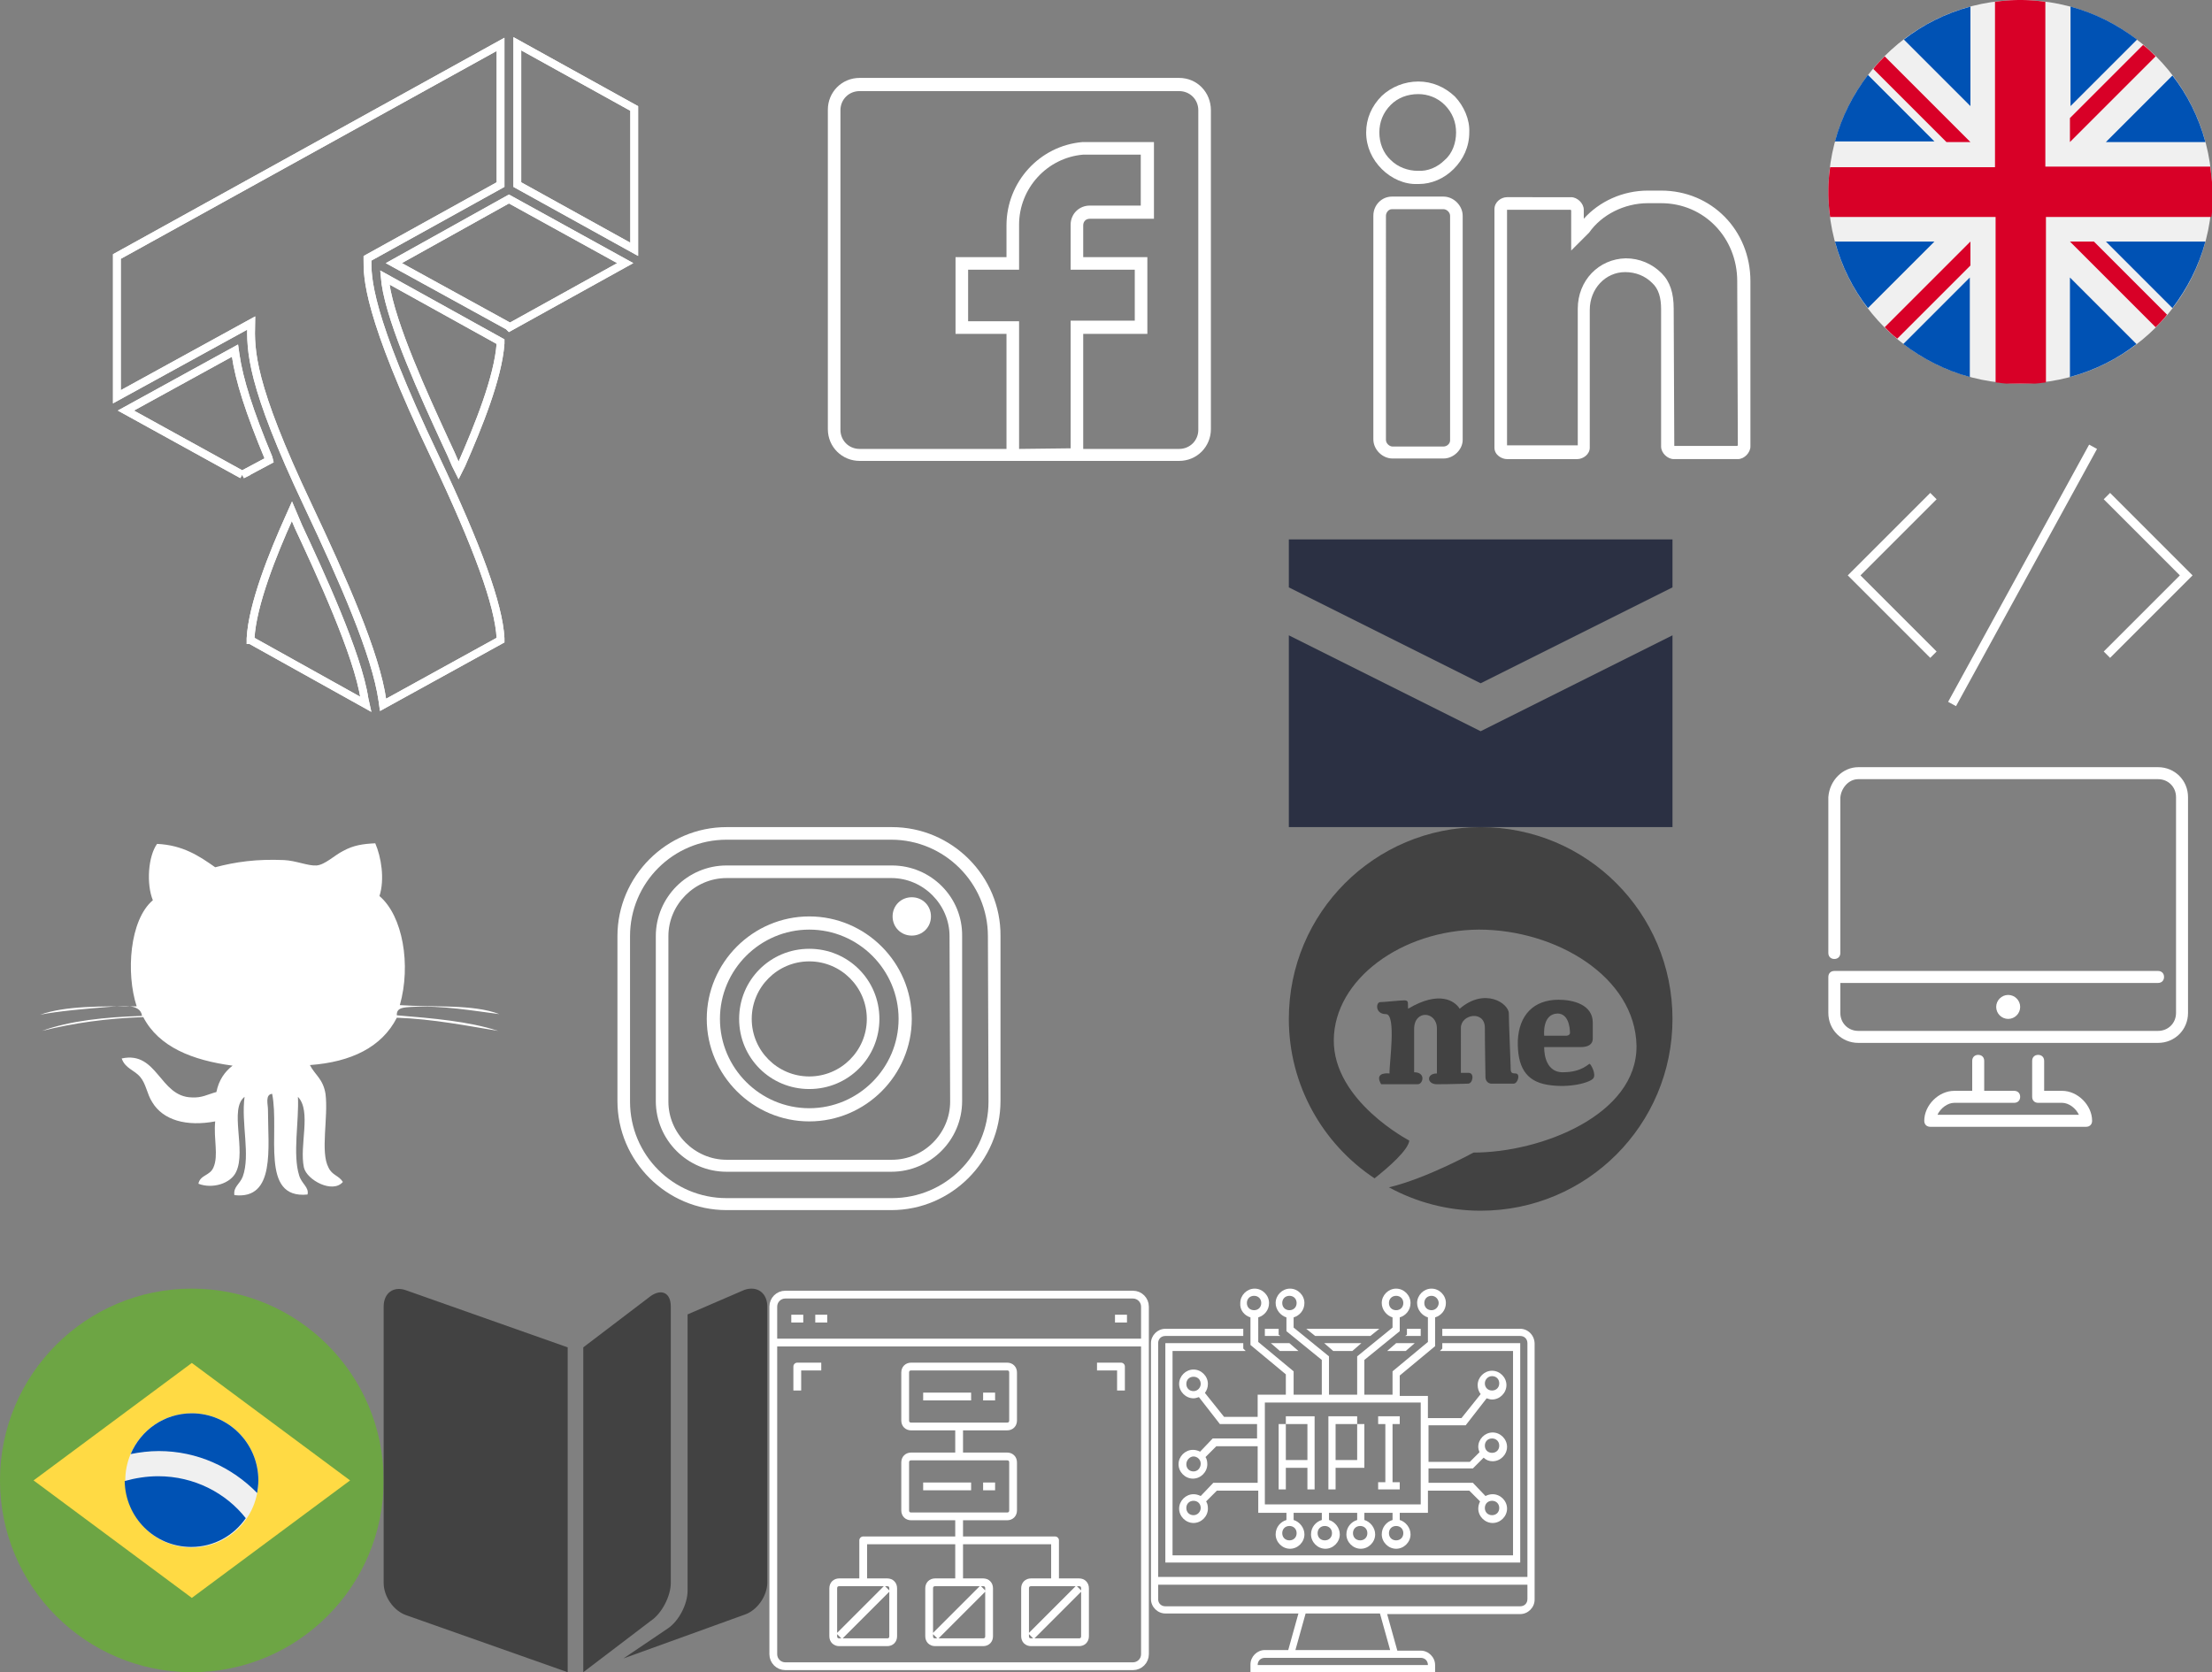 <?xml version="1.0" encoding="utf-8"?><svg width="369" height="279" viewBox="0 0 369 279" xmlns="http://www.w3.org/2000/svg" xmlns:xlink="http://www.w3.org/1999/xlink"><rect x="0" y="0" width="369" height="279" fill="#808080" stroke="none"/><svg version="1.1" id="about_me_gray" x="215" y="138" width="64" height="64" xml:space="preserve" viewBox="0 0 64 64" xmlns="http://www.w3.org/2000/svg"><style>.ast0{fill:#424242}</style><path class="ast0" d="M45.7 40.9c3.3 0 4.3-1.5 4.5-1.4.2.1 1.1 1.7.6 2.4-.5.7-3.9 1.7-7.6 1.1-3.8-.6-5.1-3.2-5-7.4.2-4.2 2.6-6.8 6.8-6.8 2.4 0 5.7.8 5.7 3.8v2.7c0 .9-.7 1.4-2 1.4h-6.1s-.2 4.2 3.1 4.2zm-3.1-6.1h3.7s.5 0 .6-.4c0-1.1-.3-3.3-2.1-3.3-2.6.1-2.2 3.7-2.2 3.7zm-21.1 8.1h-6.1c-1-1.7.4-1.9 1.4-1.8-.1-1.3 1.2-9.9-.6-9.9-1.8 0-1.7-1.9-1-2 .7 0 3.3-.3 4.1-.3.8 0 .5.6.6 1.4 5.2-3.1 7.8-1.3 8.6 0 4.2-3.6 8.2-.9 8.2.8 0 1.7.3 8.1.3 8.9 0 .8 0 1.1.8 1.1.9 0 .4 1.7-.3 1.7h-3.7c-.5 0-1-.4-1-1.1s-.1-5.2-.1-8.2c0-3-4-2.3-4 0V41H30c1 0 .7 1.8-.1 1.8-1 0-2.5.1-5.2.1-1.7 0-1.8-1.8 0-1.8v-7.5c0-2.9-3.8-3.2-3.8.1v7.2c2 0 1.5 2 .6 2zM32 64c-5.5 0-10.7-1.4-15.3-3.9 6.3-1.5 14.1-5.8 14.1-5.8 11.3 0 27.3-6.3 27.2-17.8-.2-11.5-13.4-19.4-26.3-19.4-12.9.1-24.1 8.3-24.2 18.4-.1 10.2 12.6 16.8 12.6 16.8-.2 1.6-3.4 4.4-5.8 6.3C5.7 52.9 0 43.1 0 32 0 14.3 14.3 0 32 0s32 14.3 32 32-14.3 32-32 32z"/></svg><svg version="1.1" id="brazil" y="215" width="64" height="64" xml:space="preserve" viewBox="0 0 64 64" xmlns="http://www.w3.org/2000/svg"><style>.bst0{fill:#6da544}.bst1{fill:#ffda44}.bst2{fill:#f0f0f0}.bst3{fill:#0052b4}</style><circle class="bst0" cx="32" cy="32" r="32"/><path class="bst1" d="M32 12.4L58.4 32 32 51.6 5.6 32z"/><ellipse class="bst2" cx="32" cy="32" rx="11.1" ry="11.2"/><path class="bst3" d="M26.4 31.3c-1.9 0-3.8.3-5.6.8.1 6.1 5 11 11.1 11 3.8 0 7.1-1.9 9.1-4.8-3.3-4.2-8.6-7-14.6-7zM42.9 34.1c.1-.7.2-1.4.2-2.1 0-6.2-5-11.2-11.1-11.2-4.6 0-8.5 2.8-10.2 6.8 1.5-.3 3.1-.5 4.7-.5 6.4 0 12.2 2.7 16.4 7z"/></svg><svg version="1.1" id="facebook" x="125" width="90" height="90" xml:space="preserve" viewBox="0 0 90 90" xmlns="http://www.w3.org/2000/svg"><style>.cst0{fill:#fff}</style><path class="cst0" d="M70.7 12H17.4c-3 0-5.3 2.4-5.3 5.3v53.3c0 3 2.4 5.3 5.3 5.3h53.3c3 0 5.3-2.4 5.3-5.3V17.4c0-3-2.3-5.4-5.3-5.4zM44 73.9V52.6h-8.5V44H44v-7.5c0-6.1 4.7-11.2 10.7-11.7h9.6v8.5h-8.5c-1.8 0-3.2 1.4-3.2 3.2V44h10.7v8.5H52.6v21.3l-8.6.1zm29.9-3.2c0 1.8-1.4 3.2-3.2 3.2h-16V54.7h10.7V41.9H54.7v-5.3c0-.6.4-1.1 1.1-1.1h10.7V22.7H54.6c-7.2.6-12.7 6.7-12.7 13.9v5.3h-8.5v12.8h8.5v19.2H17.4c-1.8 0-3.2-1.4-3.2-3.2V17.4c0-1.8 1.4-3.2 3.2-3.2h53.3c1.8 0 3.2 1.4 3.2 3.2v53.3z" transform="translate(1 1)"/></svg><svg version="1.1" id="github" y="125" width="90" height="90" xml:space="preserve" viewBox="0 0 90 90" xmlns="http://www.w3.org/2000/svg"><style>.dst0{fill:#fff}</style><path id="dGithub__x28_alt_x29_" class="dst0" d="M62.6 15.7c1 2.3 1.6 6 .7 8.8 3.9 3.3 5.3 11.5 3.4 18.2 5.6.4 12.2-.2 16.6 1.5-4-.5-9.5-1.5-14.7-1.2-1 .1-2.5 0-2.4 1.4 6 .5 12 1 16.9 2.6-4.9-.8-10.9-2-16.9-2.2-2.5 4.9-7.6 7.4-14.5 7.9.8 1.6 2.2 2.3 2.6 4.8.5 3.9-.9 9.7.5 12.3.6 1.3 1.7 1.3 2.4 2.4-1.7 2-6-.3-6.5-2.4-.8-3.7 1.3-9.4-1-11.8.2 4-.9 9.6.2 13.1.4 1.4 1.7 2 1.4 3.2-8 .8-4.6-10.3-5.9-16.8-1.2.1-.7 1.8-.7 2.6 0 6.4 1.3 15.1-5.6 14.3-.2-1.4.9-1.8 1.4-3.1 1.3-3.6-.3-8.9.3-13.3-2.6 2 .3 8.9-1.4 12.5-.9 2-4 2.9-6.3 2 .3-1.5 1.9-1.3 2.5-2.7.9-2 0-4.8.3-7.7-4.8.9-8.7-.2-10.5-3.2-.9-1.4-1-3-2-4.2-1-1.2-2.5-1.4-3.1-3.1 6-1.3 6.3 6.4 11.7 6.5 1.7.1 2.6-.5 4.1-.9.4-2 1.4-3.4 2.7-4.4-6.7-.9-12.3-3.1-14.9-8.1-6.1.2-11.7 1-16.9 2.3 4.7-1.7 10.5-2.3 16.7-2.5-.3-2.2-3.6-1.6-5.6-1.5-3.7.3-8.4.7-11.4 1.3 4.2-1.5 10.3-1.4 16.1-1.4-1.8-5.5-1.2-14.4 2.7-17.7-1.1-2.7-.8-7.3.7-9.4 4.3.2 7 2 9.7 3.9 3.4-.9 6.9-1.4 11.5-1.2 2 .1 4 1 5.4.9s3-1.7 4.4-2.4c1.8-1 3.4-1.2 5.4-1.3z"/></svg><svg version="1.1" id="instagram" x="90" y="125" width="90" height="90" xml:space="preserve" viewBox="0 0 90 90" xmlns="http://www.w3.org/2000/svg"><style>.est0{fill:#fff}</style><path class="est0" d="M57.8 12H30.2C20.2 12 12 20.2 12 30.2v27.5c0 10 8.2 18.2 18.2 18.2h27.5c10 0 18.2-8.2 18.2-18.2V30.2C76 20.2 67.8 12 57.8 12zm16.1 45.8c0 8.9-7.2 16.1-16.1 16.1H30.2c-8.9 0-16.1-7.2-16.1-16.1V30.2c0-8.9 7.2-16.1 16.1-16.1h27.5c8.8 0 16.1 7.2 16.1 16.1l.1 27.6z" transform="translate(1 1)"/><path class="est0" d="M57.8 18.4H30.2c-6.5 0-11.8 5.3-11.8 11.8v27.5c0 6.5 5.3 11.8 11.8 11.8h27.5c6.5 0 11.8-5.3 11.8-11.8V30.2c.1-6.5-5.2-11.8-11.7-11.8zm9.7 39.4c0 5.3-4.4 9.7-9.7 9.7H30.2c-5.3 0-9.7-4.4-9.7-9.7V30.2c0-5.3 4.4-9.7 9.7-9.7h27.5c5.3 0 9.7 4.4 9.7 9.7l.1 27.6z" transform="translate(1 1)"/><path class="est0" d="M44 26.9c-9.4 0-17.1 7.7-17.1 17.1S34.6 61.1 44 61.1 61.1 53.4 61.1 44 53.4 26.9 44 26.9zm0 32c-8.2 0-14.9-6.7-14.9-14.9S35.8 29.1 44 29.1 58.9 35.8 58.9 44 52.2 58.9 44 58.9z" transform="translate(1 1)"/><path class="est0" d="M44 32.3c-6.5 0-11.7 5.2-11.7 11.7S37.5 55.7 44 55.7 55.7 50.5 55.7 44 50.5 32.3 44 32.3zm0 21.3c-5.3 0-9.6-4.3-9.6-9.6s4.3-9.6 9.6-9.6 9.6 4.3 9.6 9.6-4.3 9.6-9.6 9.6zM61.1 23.7c-1.8 0-3.2 1.4-3.2 3.2s1.4 3.2 3.2 3.2 3.2-1.4 3.2-3.2c0-1.8-1.4-3.2-3.2-3.2z" transform="translate(1 1)"/></svg><svg version="1.1" id="linkedin" x="215" width="90" height="90" xml:space="preserve" viewBox="0 0 90 90" xmlns="http://www.w3.org/2000/svg"><style>.fst0{fill:#fff}</style><path class="fst0" d="M20.6 13.6c-2.3 0-4.5.9-6.1 2.4-1.7 1.7-2.6 3.8-2.6 6.1 0 2.4 1 4.5 2.6 6.1 1.6 1.6 3.8 2.6 6 2.5h.2c2.1 0 4.2-.9 5.8-2.5 1.6-1.6 2.6-3.7 2.6-6.1.1-2.2-.9-4.4-2.4-6-1.7-1.6-3.8-2.5-6.1-2.5zM25 26.7c-1.2 1.2-2.8 1.9-4.5 1.8-1.6 0-3.3-.6-4.5-1.8-1.3-1.2-1.9-2.9-1.9-4.6s.6-3.3 1.9-4.6c1.2-1.2 2.8-1.8 4.6-1.8 1.6 0 3.2.6 4.4 1.8 1.3 1.3 1.9 2.9 1.9 4.6s-.6 3.5-1.9 4.6zM24.8 32.8h-8.6c-1.7 0-3.1 1.4-3.1 3.2v37.3c0 1.7 1.5 3.2 3.2 3.2h8.5c1.7 0 3.2-1.5 3.2-3.1V36c0-1.7-1.5-3.2-3.2-3.2zm1.1 40.7c0 .5-.5 1-1.1 1h-8.5c-.5 0-1.1-.5-1.1-1.1V36c0-.5.4-1.1 1-1.1h8.6c.5 0 1.1.5 1.1 1.1v37.5zM61.1 31.8h-2.2c-4.2 0-8.1 1.8-10.7 4.7V35c0-1.1-1.1-2.1-2.1-2.1H35.4c-1 0-2.1.8-2.1 2v39.8c0 1.2 1.2 1.9 2.1 1.9h11.7c1 0 2.1-.8 2.1-1.9v-23c0-3.5 2.6-6.3 5.9-6.3 1.7 0 3.3.6 4.5 1.8 1.1 1 1.5 2.5 1.5 4.4v22.9c0 1.1 1.1 2.1 2.1 2.1h10.7c1.1 0 2.1-1.1 2.1-2.1V46.9c0-8.5-6.5-15.1-14.9-15.1zm12.8 42.5l-.1.1H63.3l-.1-22.9c0-2.6-.6-4.5-2-5.9-1.6-1.6-3.7-2.5-6-2.5-4.5.1-8 3.7-8 8.4v22.8H35.4V35H46l.1.1v6.7l2.9-2.9.1-.1c2.1-3 5.9-4.9 9.8-4.9h2.2c7.2 0 12.7 5.8 12.7 13l.1 27.4z" transform="translate(1)"/></svg><svg version="1.1" id="logo_T" width="125" height="125" xml:space="preserve" viewBox="0 0 125 125" xmlns="http://www.w3.org/2000/svg"><style>.gst0{stroke-miterlimit:10}.gst0,.gst1{fill:none;stroke:#fff;stroke-width:1.3}</style><g id="gtwisted-t"><g id="goutlined-white"><g id="ggroup" transform="translate(77 30)"><path id="gShape" class="gst0" d="M9.3-22.7l19.5 10.8v23.5L9.3.8v-23.5zm18 36.6L8 24.6l-.2-.2-19.1-10.5L7.9 3.2l19.4 10.7zm-63.9 35.3L-56 38.5l18.2-10 .1.7c.6 4.2 2.3 9.5 5.5 17.2l.1.4-4.5 2.4zm1.4 27.6v-.3c.3-5.6 3.7-14.1 6.5-20.3l.4-.9 1.1 2.6c3.5 7.5 9.9 21.3 11 28.7l.2.9-19.2-10.7zm41.7-.3v.3l-19.6 10.8-.1-.7c-1.1-7.8-6.6-20.2-12.4-32.5-9.7-20.5-9.6-25.9-9.5-30.5l-22.4 12.3V12.8l64-35.4V.8l-22.2 12.3v.2c0 2.9-.2 8.9 11.3 33 7.1 15 10.6 24.6 10.9 30.2zM0 47.5l-.5 1-.5-1c-.4-1-1-2.3-1.8-4-3.3-7.2-8.9-19.3-9.9-26.2l-.1-1L6.5 27v.3C6.1 33 2.8 41.1 0 47.5z"/><path id="gShape_1_" class="gst1" d="M9.3-22.7l19.5 10.8v23.5L9.3.8v-23.5zm18 36.6L8 24.6l-.2-.2-19.1-10.5L7.9 3.2l19.4 10.7zm-63.9 35.3L-56 38.5l18.2-10 .1.7c.6 4.2 2.3 9.5 5.5 17.2l.1.4-4.5 2.4zm1.4 27.6v-.3c.3-5.6 3.7-14.1 6.5-20.3l.4-.9 1.1 2.6c3.5 7.5 9.9 21.3 11 28.7l.2.9-19.2-10.7zm41.7-.3v.3l-19.6 10.8-.1-.7c-1.1-7.8-6.6-20.2-12.4-32.5-9.7-20.5-9.6-25.9-9.5-30.5l-22.4 12.3V12.8l64-35.4V.8l-22.2 12.3v.2c0 2.9-.2 8.9 11.3 33 7.1 15 10.6 24.6 10.9 30.2zM0 47.5l-.5 1-.5-1c-.4-1-1-2.3-1.8-4-3.3-7.2-8.9-19.3-9.9-26.2l-.1-1L6.5 27v.3C6.1 33 2.8 41.1 0 47.5z"/></g></g></g></svg><svg version="1.1" id="mail" x="215" y="90" width="64" height="48" xml:space="preserve" viewBox="0 0 64 48" xmlns="http://www.w3.org/2000/svg"><style>.hst0{fill:#2b3043}</style><path class="hst0" d="M0 0v8l32 16L64 8V0H0zm0 16v32h64V16L32 32 0 16z"/></svg><svg version="1.1" id="my_story_gray" x="64" y="215" width="64" height="64" xml:space="preserve" viewBox="0 0 64 64" xmlns="http://www.w3.org/2000/svg"><style>.ist0{fill:#424242}</style><path class="ist0" d="M0 3v46.1c0 2.3 1.7 4.7 3.8 5.4L30.7 64V9.8L3.8.3C1.7-.5 0 .7 0 3zm33.3 6.8V64l11.3-8.6c1.8-1.2 3.3-4.1 3.3-6.3V3c0-2.3-1.5-3-3.3-1.8L33.3 9.8zM40 61.7l20.2-7.3c2.1-.7 3.8-3.1 3.8-5.4V3C64 .7 62.3-.5 60.2.2l-9.5 4.1v46.1c0 2.3-1.5 5.1-3.3 6.3l-7.4 5z"/></svg><svg version="1.1" id="project_management" x="128" y="215" width="64" height="64" xml:space="preserve" viewBox="0 0 64 64" xmlns="http://www.w3.org/2000/svg"><style>.jst0{fill:none;stroke:#fff;stroke-width:1.3;stroke-linejoin:round}</style><g id="j_6-Planning"><path class="jst0" d="M3 1h58c1.1 0 2 .9 2 2v58c0 1.1-.9 2-2 2H3c-1.1 0-2-.9-2-2V3c0-1.1.9-2 2-2zM1 9h62M4 5h2M8 5h2M58 5h2"/><path class="jst0" d="M24 13h16c.6 0 1 .4 1 1v8c0 .6-.4 1-1 1H24c-.6 0-1-.4-1-1v-8c0-.6.4-1 1-1zM24 28h16c.6 0 1 .4 1 1v8c0 .6-.4 1-1 1H24c-.6 0-1-.4-1-1v-8c0-.6.4-1 1-1zM28 49h8c.6 0 1 .4 1 1v8c0 .6-.4 1-1 1h-8c-.6 0-1-.4-1-1v-8c0-.6.4-1 1-1zM44 49h8c.6 0 1 .4 1 1v8c0 .6-.4 1-1 1h-8c-.6 0-1-.4-1-1v-8c0-.6.4-1 1-1zM12 49h8c.6 0 1 .4 1 1v8c0 .6-.4 1-1 1h-8c-.6 0-1-.4-1-1v-8c0-.6.4-1 1-1zM16 49v-7h32v7M32 23v5M32 38v11M12 58l8-8M28 58l8-8M44 58l8-8M26 18h8M36 18h2M26 33h8M36 33h2M9 13H5v4M59 17v-4h-4"/></g></svg><svg version="1.1" id="software_eng" x="192" y="215" width="64" height="64" xml:space="preserve" viewBox="0 0 64 64" xmlns="http://www.w3.org/2000/svg"><style>.kst0{fill:#fff}</style><path class="kst0" d="M22.5 29.9h3.6v3.6h1.2V21.3h-4.8v1.3h3.6v6h-3.6v-6h-1.2v10.9h1.2zM30.8 29.9h4.8v-7.3h-1.2v6h-3.6v-6h3.6v-1.3h-4.8v12.2h1.2zM41.5 32.3h-1.2v-9.7h1.2v-1.3h-3.6v1.3h1.2v9.7h-1.2v1.2h3.6z"/><path class="kst0" d="M16.6 4.8v4.6l5.9 4.9v3.4h-4.7v3.7h-5.6l-3.2-4c.3-.4.5-.9.5-1.5 0-1.3-1.1-2.4-2.4-2.4s-2.4 1.1-2.4 2.4 1.1 2.4 2.4 2.4c.3 0 .6-.1.9-.2l3.5 4.5h6.2V25h-7.4l-2.1 2.2c-.4-.2-.8-.3-1.2-.3-1.3 0-2.4 1.1-2.4 2.4s1.1 2.4 2.4 2.4 2.4-1.1 2.4-2.4c0-.5-.1-.9-.3-1.2l1.8-1.8h6.9v6.1h-7.4l-2.1 2.2c-.4-.2-.8-.3-1.2-.3-1.3 0-2.4 1.1-2.4 2.4 0 1.3 1.1 2.4 2.4 2.4s2.4-1.1 2.4-2.4c0-.5-.1-.9-.3-1.2l1.8-1.8h6.9v3.7h4.7v1.2c-1 .3-1.8 1.2-1.8 2.4 0 1.3 1.1 2.4 2.4 2.4s2.4-1.1 2.4-2.4c0-1.1-.8-2.1-1.8-2.4v-1.2h4.7v1.2c-1 .3-1.8 1.2-1.8 2.4 0 1.3 1.1 2.4 2.4 2.4s2.4-1.1 2.4-2.4c0-1.1-.8-2.1-1.8-2.4v-1.2h4.7v1.2c-1 .3-1.8 1.2-1.8 2.4 0 1.3 1.1 2.4 2.4 2.4s2.4-1.1 2.4-2.4c0-1.1-.8-2.1-1.8-2.4v-1.2h4.7v1.2c-1 .3-1.8 1.2-1.8 2.4 0 1.3 1.1 2.4 2.4 2.4s2.4-1.1 2.4-2.4c0-1.1-.8-2.1-1.8-2.4v-1.2h4.7v-3.7h6.9l1.8 1.8c-.2.4-.3.8-.3 1.2 0 1.3 1.1 2.4 2.4 2.4s2.4-1.1 2.4-2.4c0-1.3-1.1-2.4-2.4-2.4-.4 0-.8.1-1.2.3l-2.1-2.2h-7.4V30h7.4l1.8-1.8c.4.4.9.6 1.5.6 1.3 0 2.4-1.1 2.4-2.4S58.3 24 57 24s-2.4 1.1-2.4 2.4c0 .3.1.6.2.9l-1.6 1.6h-6.9v-6.1h6.2l3.5-4.5c.3.1.6.2.9.2 1.3 0 2.4-1.1 2.4-2.4s-1.1-2.4-2.4-2.4-2.4 1.1-2.4 2.4c0 .6.2 1.1.5 1.5l-3.2 4h-5.6v-3.7h-4.7v-3.4l5.9-4.9V4.8c1-.3 1.8-1.2 1.8-2.4 0-1.3-1.1-2.4-2.4-2.4s-2.4 1.1-2.4 2.4c0 1.1.8 2.1 1.8 2.4v4.1l-5.9 4.9v3.9h-4.7v-5.8l5.9-4.8V4.8c1-.3 1.8-1.2 1.8-2.4 0-1.3-1.1-2.4-2.4-2.4s-2.4 1.1-2.4 2.4c0 1.1.8 2.1 1.8 2.4v1.7l-5.9 4.8v6.4h-4.7v-6.4l-5.9-4.8V4.8c1-.3 1.8-1.2 1.8-2.4 0-1.3-1.1-2.4-2.4-2.4s-2.4 1.1-2.4 2.4c0 1.1.8 2.1 1.8 2.4v2.3l5.9 4.8v5.8h-4.7v-3.9l-5.9-4.9V4.8c1-.3 1.8-1.2 1.8-2.4 0-1.3-1.1-2.4-2.4-2.4s-2.4 1.1-2.4 2.4c-.1 1.2.7 2.1 1.7 2.4zM7.1 17.1c-.7 0-1.2-.5-1.2-1.2s.5-1.2 1.2-1.2 1.2.5 1.2 1.2c0 .6-.5 1.2-1.2 1.2zm0 13.4c-.7 0-1.2-.5-1.2-1.2S6.5 28 7.1 28s1.2.5 1.2 1.2-.5 1.3-1.2 1.3zm0 7.3c-.7 0-1.2-.5-1.2-1.2s.5-1.2 1.2-1.2 1.2.5 1.2 1.2c0 .6-.5 1.2-1.2 1.2zm49.8-2.4c.7 0 1.2.5 1.2 1.2s-.5 1.2-1.2 1.2-1.2-.5-1.2-1.2.5-1.2 1.2-1.2zm0-10.4c.7 0 1.2.5 1.2 1.2s-.5 1.2-1.2 1.2-1.2-.5-1.2-1.2.5-1.2 1.2-1.2zm0-10.4c.7 0 1.2.5 1.2 1.2s-.5 1.2-1.2 1.2-1.2-.5-1.2-1.2c0-.6.5-1.2 1.2-1.2zM45.6 2.4c0-.7.5-1.2 1.2-1.2s1.2.6 1.2 1.2-.5 1.2-1.2 1.2-1.2-.5-1.2-1.2zm-5.9 0c0-.7.5-1.2 1.2-1.2s1.2.5 1.2 1.2-.5 1.2-1.2 1.2-1.2-.5-1.2-1.2zm-17.8 0c0-.7.5-1.2 1.2-1.2s1.2.5 1.2 1.2-.5 1.2-1.2 1.2-1.2-.5-1.2-1.2zm2.4 38.4c0 .7-.5 1.2-1.2 1.2s-1.2-.5-1.2-1.2.5-1.2 1.2-1.2 1.2.5 1.2 1.2zm5.9 0c0 .7-.5 1.2-1.2 1.2s-1.2-.5-1.2-1.2.5-1.2 1.2-1.2 1.2.5 1.2 1.2zm5.9 0c0 .7-.5 1.2-1.2 1.2s-1.2-.5-1.2-1.2.5-1.2 1.2-1.2 1.2.5 1.2 1.2zm6 0c0 .7-.5 1.2-1.2 1.2s-1.2-.5-1.2-1.2.5-1.2 1.2-1.2 1.2.5 1.2 1.2zM45 18.9V36H19V19h26zM17.2 1.2c.7 0 1.2.5 1.2 1.2s-.5 1.2-1.2 1.2S16 3.1 16 2.4s.5-1.2 1.2-1.2z"/><path class="kst0" d="M61.6 6.7h-13v1.2h13c.7 0 1.2.5 1.2 1.2v39H1.2v-39c0-.7.5-1.2 1.2-1.2h13V6.7h-13C1.1 6.7 0 7.8 0 9.1V51.8c0 1.3 1.1 2.4 2.4 2.4h22.2l-1.7 6.1H19c-1.3 0-2.4 1.1-2.4 2.4V64h30.8v-1.2c0-1.3-1.1-2.4-2.4-2.4h-3.9l-1.7-6.1h22.2c1.3 0 2.4-1.1 2.4-2.4V9.2c0-1.4-1.1-2.5-2.4-2.5zM41.5 61.6H45c.7 0 1.2.5 1.2 1.2H17.8c0-.7.5-1.2 1.2-1.2h22.5zm-1.6-1.3H24.1l1.7-6.1h12.4l1.7 6.1zm22.9-8.5c0 .7-.5 1.2-1.2 1.2H2.4c-.7 0-1.2-.5-1.2-1.2v-2.4h61.6v2.4z"/><path class="kst0" d="M19 6.7v1.2h2.6l-.3-.2v-1zM36.6 7.9l1.5-1.2H25.9l1.5 1.2zM45 6.7h-2.3v1l-.3.2H45zM33.6 10.4l1.5-1.3h-6.2l1.5 1.3z"/><path class="kst0" d="M2.4 9.1v36.6h59.2V9.1h-13v.9l-.4.4h12.2v34.1H3.6V10.4h12.2l-.4-.4v-.9z"/><path class="kst0" d="M24.6 10.4l-1.5-1.3H20l1.5 1.3zM39.4 10.4h3.1L44 9.1h-3.1z"/></svg><svg version="1.1" id="united-kingdom" x="305" width="64" height="64" xml:space="preserve" viewBox="0 0 64 64" xmlns="http://www.w3.org/2000/svg"><style>.lst0{fill:#f0f0f0}.lst1{fill:#0052b4}.lst2{fill:#d80027}</style><circle class="lst0" cx="32" cy="32" r="32"/><path class="lst1" d="M6.6 12.5c-2.5 3.3-4.4 7-5.5 11.1h16.6L6.6 12.5zM62.9 23.7c-1.1-4.1-3-7.9-5.5-11.1L46.3 23.7h16.6zM1.1 40.3c1.1 4.1 3 7.9 5.5 11.1l11.1-11.1H1.1zM51.5 6.6c-3.3-2.5-7-4.4-11.1-5.5v16.6L51.5 6.6zM12.5 57.4c3.3 2.5 7 4.4 11.1 5.5V46.3L12.5 57.4zM23.7 1.1c-4.1 1.1-7.9 3-11.1 5.5l11.1 11.1V1.1zM40.3 62.9c4.1-1.1 7.9-3 11.1-5.5L40.3 46.3v16.6zM46.3 40.3l11.1 11.1c2.5-3.3 4.4-7 5.5-11.1H46.3z"/><g><path class="lst2" d="M63.7 27.8H36.2V.3a29.663 29.663 0 0 0-8.4 0v27.6H.3C.1 29.2 0 30.6 0 32c0 1.4.1 2.8.3 4.2h27.6v27.6a29.663 29.663 0 0 0 8.4 0V36.2h27.6c.2-1.4.3-2.8.3-4.2-.2-1.4-.3-2.8-.5-4.2z"/><path class="lst2" d="M40.3 40.3l14.3 14.3c.7-.7 1.3-1.3 1.9-2.1L44.3 40.3h-4zM23.7 40.3L9.4 54.6c.7.7 1.3 1.3 2.1 1.9l12.2-12.2v-4zM23.7 23.7L9.4 9.4c-.7.7-1.3 1.3-1.9 2.1l12.2 12.2h4zM40.3 23.7L54.6 9.4c-.7-.7-1.3-1.3-2.1-1.9L40.3 19.7v4z"/></g></svg><svg version="1.1" id="web_des" x="305" y="128" width="60" height="60" xml:space="preserve" viewBox="0 0 60 60" xmlns="http://www.w3.org/2000/svg"><style>.mst0{fill:#fff}</style><g id="mPeople"><g id="mIcon-28"><path id="mimac" class="mst0" d="M39 54h-3v-5c0-.6-.4-1-1-1s-1 .4-1 1v6c0 .6.4 1 1 1h4c1.1 0 2.3.9 2.8 2H18.2c.5-1.1 1.7-2 2.8-2h10c.6 0 1-.4 1-1s-.4-1-1-1h-5v-5c0-.6-.4-1-1-1s-1 .4-1 1v5h-3c-2.6 0-5 2.4-5 5 0 .6.4 1 1 1h26c.6 0 1-.4 1-1 0-2.6-2.4-5-5-5M28 40c0 1.1.9 2 2 2s2-.9 2-2-.9-2-2-2-2 .9-2 2M60 5v36c0 2.8-2.2 5-5 5H5c-2.8 0-5-2.2-5-5v-6c0-.6.4-1 1-1h54c.6 0 1 .4 1 1s-.4 1-1 1H2v5c0 1.7 1.3 3 3 3h50c1.7 0 3-1.3 3-3V5c0-1.7-1.3-3-3-3H5C3.3 2 2.1 3.6 2 5.1V31c0 .6-.4 1-1 1s-1-.4-1-1V5c.2-2.8 2.4-5 5-5h50c2.8 0 5 2.2 5 5"/></g></g></svg><svg version="1.1" id="web_dev" x="305" y="64" width="64" height="64" xml:space="preserve" viewBox="0 0 64 64" xmlns="http://www.w3.org/2000/svg"><style>.nst0{fill:none;stroke:#fff;stroke-width:1.5;stroke-linecap:square;stroke-miterlimit:10}</style><path class="nst0" d="M17 44.7L4.3 32M4.3 32L17 19.3"/><g><path class="nst0" d="M47 19.3L59.7 32M59.7 32L47 44.7"/></g><path class="nst0" d="M21 52.8l22.8-41.6"/></svg></svg>